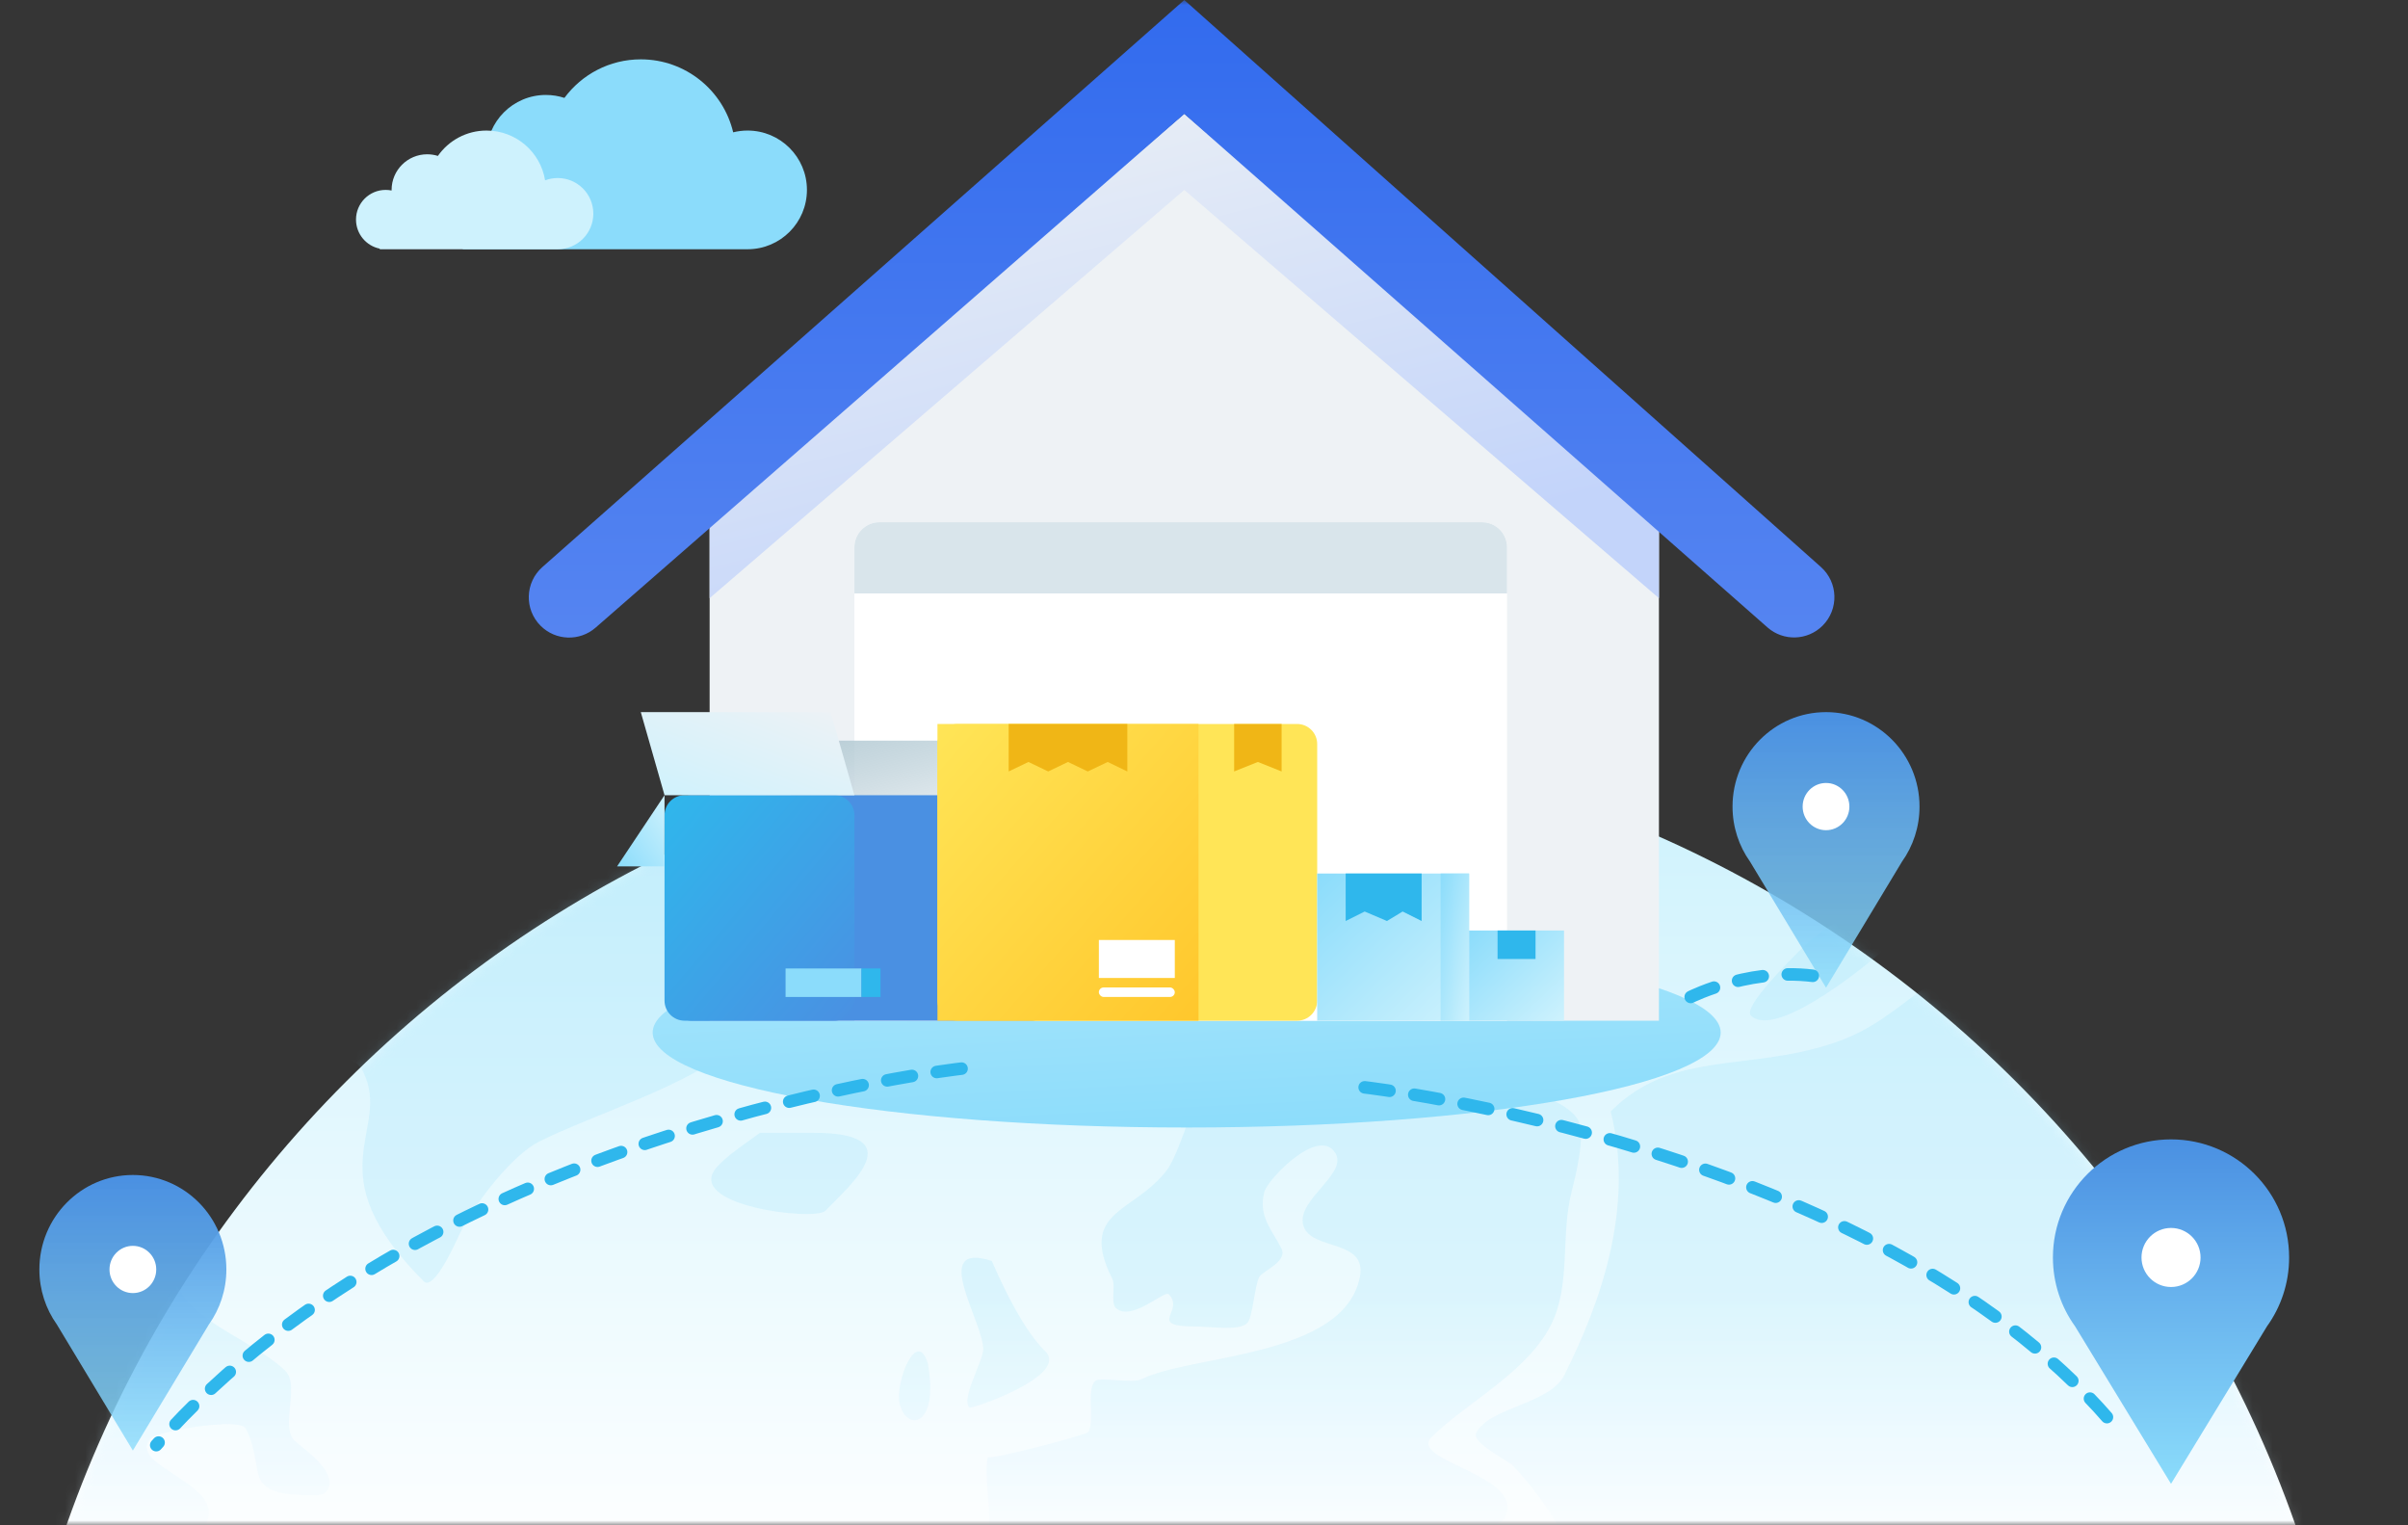 <svg width="240" height="152" viewBox="0 0 240 152" fill="none" xmlns="http://www.w3.org/2000/svg">
<rect x="0" y="0" width="240" height="152" fill="#333333" stroke="none"/>
<rect width="240" height="152" fill="#D8D8D8" fill-opacity="0.01"/>
<mask id="mask0" mask-type="alpha" maskUnits="userSpaceOnUse" x="0" y="0" width="240" height="152">
<rect width="240" height="152" fill="white"/>
</mask>
<g mask="url(#mask0)">
<path d="M117.708 308.69C182.716 308.69 235.416 256.002 235.416 191.009C235.416 126.016 182.716 73.329 117.708 73.329C52.7 73.329 0 126.016 0 191.009C0 256.002 52.7 308.69 117.708 308.69Z" fill="url(#paint0_linear)"/>
<mask id="mask1" mask-type="alpha" maskUnits="userSpaceOnUse" x="0" y="73" width="236" height="236">
<path d="M117.708 308.69C182.716 308.69 235.416 256.002 235.416 191.009C235.416 126.016 182.716 73.329 117.708 73.329C52.7 73.329 0 126.016 0 191.009C0 256.002 52.7 308.69 117.708 308.69Z" fill="white"/>
</mask>
<g mask="url(#mask1)">
<path fill-rule="evenodd" clip-rule="evenodd" d="M121.038 173.02C123.825 174.417 129.785 173.36 132.923 173.36C134.513 173.679 142.469 173.909 143.45 174.893C148.462 179.918 151.213 196.809 157.373 202.985C160.345 205.965 167.911 201.805 170.446 204.347C171.665 205.569 167.634 219.671 164.843 219.841C163.886 219.841 153.671 229.442 155.335 232.78C155.953 234.02 159.367 237.677 159.071 238.569C157.953 241.93 154.477 244.376 152.788 247.763C151.485 250.377 154.653 257.13 152.619 259.17C146.586 265.22 136.646 280.531 124.943 274.664C122.636 273.507 121.305 263.501 120.868 260.873C120.089 256.183 116.325 252.566 115.435 248.104C114.639 244.112 116.685 241.169 118.152 238.229C118.614 237.301 117.542 234.111 117.133 233.291C115.328 229.671 117.118 222.721 114.246 219.841C113.075 218.666 112.358 216.255 110.681 215.414C107.61 213.874 102.859 216.893 100.154 217.798C96 219.186 85.732 212.881 84.194 209.796C82.979 207.359 80.9 204.143 79.949 201.283C77.615 194.261 88.376 175.806 92.853 171.317C95.865 168.297 105.21 168.056 109.322 167.231C115.382 166.016 117.048 171.019 121.038 173.02ZM168.418 241.12C173.011 244.684 169.49 252.057 167.427 256.325C167.052 257.101 165.303 264.036 164.785 263.5C160.012 258.563 161.257 243.589 168.418 241.12ZM118.166 80.397C120.643 80.043 122.763 79.894 125.198 79.894H130.054C140.836 79.894 129.516 90.851 122.352 87.266C121.208 86.694 117.854 88.151 117.161 86.764C116.652 85.745 117.88 81.542 118.166 80.397ZM184.152 91.107C185.036 90.778 192.788 88.175 194.314 89.716C194.385 89.788 194.385 91.382 194.314 91.455C193.184 92.596 190.208 92.296 188.974 93.542C186.991 95.544 177.034 103.746 174.507 101.194C173.671 100.35 178.592 95.504 179.502 94.585C180.795 93.279 182.456 92.248 184.152 91.107ZM75.742 112.886H81.086C90.903 112.886 84.821 118.007 82.255 120.662C81.232 121.72 67.761 120.107 71.567 116.169C72.656 115.042 73.791 114.311 75.742 112.886ZM98.852 125.658C100.127 128.599 102.115 132.646 104.152 134.625C106.684 137.084 96.797 140.433 96.629 140.27C95.732 139.399 97.997 135.619 97.997 134.458C97.997 131.707 92.607 123.636 98.852 125.658ZM92.476 135.882C93.635 142.325 90.288 142.631 89.668 139.872C89.185 137.725 91.391 132.262 92.476 135.882ZM98.445 145.244C100.163 145.159 108.359 142.948 108.482 142.701C109.146 141.379 108.222 138.553 109.163 137.615C109.587 137.192 112.884 137.88 113.757 137.445C118.722 134.971 133.922 135.302 135.533 127.273C136.3 123.455 130.745 124.655 129.919 122.186C129.014 119.48 134.995 116.733 132.811 114.557C130.965 112.717 126.31 117.583 126.006 118.795C125.393 121.238 126.787 122.556 127.707 124.39C128.386 125.742 125.814 126.638 125.496 127.273C125.022 128.216 124.86 131.297 124.305 131.85C123.497 132.655 120.674 132.189 119.201 132.189C114.152 132.189 118.169 130.653 116.479 128.968C116.068 128.558 112.677 131.792 111.205 130.324C110.676 129.797 111.211 128.134 110.864 127.442C107.42 120.577 113.063 120.904 116.309 116.591C117.832 114.567 119.562 106.917 121.583 105.91C130.933 101.251 136.721 104.553 145.571 106.758C148.38 107.457 156.036 109.135 157.31 111.674C158.063 113.174 157.003 117.307 156.63 118.795C155.52 123.218 156.591 128.029 154.588 132.02C152.218 136.745 146.003 139.897 142.679 143.21C140.294 145.587 152.097 146.989 149.995 151.178C149.166 152.831 143.313 152.098 141.488 152.704C139.214 153.46 141.125 158.396 138.936 159.486C134.311 161.791 130.352 157.878 126.006 156.434C123.462 155.589 121.792 158.482 118.18 157.282C114.816 156.164 112.266 152.126 107.972 153.552C100.317 156.095 105.022 160.561 101.847 163.725C97.293 168.263 87.164 167.324 89.257 158.977C91.398 150.443 94.606 157.886 98.104 154.4C99.318 153.19 97.94 147.257 98.445 145.244ZM155.933 136.995C159.477 129.901 162.951 120.421 160.536 110.753C166.665 104.618 174.17 106.805 182.749 103.942C187.978 102.198 190.246 98.988 194.356 96.931C196.944 95.636 202.422 97.532 205.762 97.532C217.947 97.532 229.004 90.578 239.982 86.915C242.419 86.102 252.649 88.295 253.39 90.521C254.385 93.507 248.118 94.589 248.988 96.33C249.48 97.316 259.225 96.33 260.394 96.33C272.03 96.33 283.066 98.265 294.414 100.537C307.014 103.059 319.187 106.64 331.836 108.75C334.78 109.241 345.995 110.201 348.245 107.949C349.329 106.864 353.238 111.365 351.848 112.756C350.529 114.076 329.701 123.34 326.032 125.176C325.68 125.352 325.632 125.638 325.632 125.977C325.632 127.697 323.991 129.583 323.031 131.186C322.386 132.261 316.112 142.289 315.026 141.202C311.376 137.548 311.991 131.411 316.027 128.381C317.752 127.086 322.789 126.254 321.83 123.373C321.444 122.213 311.253 125.97 309.623 126.378C305.061 127.52 300.953 125.219 296.815 127.981C293.876 129.942 289.148 132.662 291.212 136.795C292.306 138.985 300.17 142.452 297.016 145.609C295.941 146.684 293.242 146.997 292.013 147.612C289.784 148.728 289.244 152.987 287.61 154.623C284.759 157.477 279.82 157.952 276.404 160.232C274.17 161.723 276.648 164.995 275.203 166.442C273.854 167.792 267.594 159.235 264.397 162.436C264.073 162.76 264.723 163.965 264.797 164.038C266.915 166.159 270.308 175.349 267.398 178.261C263.167 182.497 258.59 186.944 252.99 190.681C251.005 192.006 247.664 191.927 246.586 194.086C244.765 197.732 248.187 203.937 248.187 207.908C248.187 207.917 248.268 209.27 248.187 209.311C246.721 210.044 245.523 207.908 244.185 207.708C240.66 204.18 234.48 204.203 230.777 200.497C227.652 197.369 228.482 191.388 225.174 188.077C225.017 187.92 224.25 187.399 223.973 187.676C219.976 191.678 215.341 193.34 212.766 198.493C211.741 200.546 208.74 213.061 207.121 211.501C205.502 209.94 205.889 206.158 204.762 203.902C199.961 194.29 201.684 188.452 189.753 184.471C181.767 181.806 183.797 191.635 181.148 194.287C177.366 198.073 175.327 200.5 169.341 201.698C154.681 204.633 158.08 188.222 150.73 180.865C148.756 178.888 152.705 170.422 150.93 168.646C148.505 166.218 141.252 169.903 139.124 165.641C136.386 160.159 156.316 162.688 157.134 160.232C158.72 155.469 152.885 148.166 150.73 146.009C150.262 145.54 146.651 143.76 147.128 142.804C148.432 140.194 154.44 139.985 155.933 136.995ZM235.428 78.264C241.127 82.157 238.623 84.626 232.825 83.24C231.412 82.903 227.471 74.604 229.022 73.862C231.607 72.626 233.704 77.715 235.428 78.264ZM298.512 153.971C296.758 163.978 297.786 167.167 288.438 171.874C286.366 172.917 284.345 176.874 281.525 175.454C280.695 175.036 279.864 172.213 280.932 171.675C284.03 170.115 288.589 168.983 290.413 165.309C292.315 161.478 293.687 155.591 298.512 153.971ZM239.471 211.429C250.266 218.804 239.783 223.155 246.323 229.655C247.43 230.754 260.289 235.806 257.611 238.467C256.751 239.322 252.138 236.549 251.161 236.064C249.653 235.315 246.83 235.289 245.114 234.862C239.695 233.516 236.539 224.503 235.641 220.041C235.238 218.041 235.755 205.891 239.471 211.429ZM262.019 212.485C264.191 216.465 263.639 216.117 263.639 219.807C263.639 221.462 267.709 227.307 266.474 228.515C265.917 229.059 261.235 228.317 260.197 228.317C258.899 228.317 257.36 229.8 255.944 229.109C255.013 228.653 250.445 223.796 252.097 222.182C252.998 221.301 255.437 220.402 256.147 219.016C257.412 216.544 258.824 212.485 262.019 212.485ZM293.537 227.825C295.987 228.397 307.711 236.413 304.955 239.145C304.101 239.992 299.748 235.571 298.946 235.173C295.848 233.638 286.735 230.817 284.724 227.825C281.67 223.284 292.15 226.794 293.537 227.825ZM277.2 242.995C280.448 242.037 288.484 237.278 291.924 239.003C297.879 241.99 298.906 247.221 301.674 252.776C303.63 256.698 309.624 257.747 311.424 261.358C312.521 263.559 308.361 267.861 307.843 269.941C306.924 273.625 308.083 279.002 304.261 280.919C296.497 284.813 288.553 270.343 282.174 268.743C273.371 266.536 261.247 286.606 255.909 270.54C255.323 268.779 255.511 266.846 255.511 264.951C255.511 262.826 255.389 259.806 256.306 257.965C260.222 250.11 273.524 252.213 277.2 242.995ZM344.036 283.896C342.425 286.421 341.103 288.755 338.71 290.318C335.238 292.586 335.243 297.817 331.337 299.348C323.627 302.369 337.951 280.455 339.12 279.883C341.351 278.79 342.381 283.356 344.036 283.896ZM346.396 264.793C346.662 265.322 349.403 271.411 348.007 272.797C347.259 273.541 342.603 268.096 342.367 267.395C341.357 264.384 344.354 264.793 346.396 264.793ZM10.875 204.396C14.7 206.144 18.779 205.178 22.062 206.828C30.404 211.023 37.314 220.647 44.133 227.503C48.061 231.454 53.824 227.536 56.528 232.976C59.19 238.329 52.864 243.654 50.784 245.746C49.267 247.272 51.804 252.929 50.179 254.563C47.907 256.848 43.877 257.253 41.109 260.036C38.981 262.177 35.898 272.343 34.155 275.847C31.731 280.722 23.188 282.619 19.643 286.184C15.504 290.347 12.387 295.653 12.387 302.603C12.387 304.156 13.927 315.843 11.178 314.46C1.301 309.494 0.924 290.692 6.038 280.407C7.808 276.847 5.962 271.213 7.247 267.333C8.253 264.3 9.17 253.153 6.945 250.915C5.275 249.236 2.192 248.568 0.596 246.962C-0.404 245.957 -5.712 228.292 -5.149 226.591C-3.738 222.336 -1.379 217.024 1.805 213.821C2.67 212.952 2.01 207.633 2.712 206.22C3.701 204.233 8.571 204.396 10.875 204.396ZM27.408 69.232C39.581 65.91 56.648 67.688 68.874 70.747C72.866 71.745 81.882 69.217 83.705 72.867C85.601 76.661 77.352 81.949 76.139 84.377C73.719 89.219 77.099 100.074 72.809 104.368C69.23 107.95 59.086 111.083 53.741 113.757C51.029 115.114 47.348 119.889 45.871 122.844C45.607 123.373 43.288 128.74 42.239 127.691C31.147 116.59 39.148 112.719 36.186 106.791C34.909 104.236 31.219 106.364 29.83 104.974C26.64 101.781 26.776 94.345 22.868 90.435C20.592 88.156 14.25 92.571 12.577 89.223C9.751 83.566 27.408 77.07 27.408 69.232ZM-28.584 73.2C-21.536 71.287 -10.108 75.329 -4.011 72.294C-2.493 71.539 1.998 70.18 3.573 70.18C6.006 70.18 11.577 67.275 13.888 69.576C14.655 70.34 12.773 71.796 12.675 71.992C10.271 76.778 5.973 81.712 3.573 86.489C2.495 88.636 -2.191 88.057 -2.191 89.811C-2.191 90.421 -2.136 91.128 -1.887 91.624C1.681 98.728 11.104 101.839 16.618 107.328C17.015 107.723 16.473 109.431 16.315 109.745C13.211 115.925 15.545 123.916 17.832 128.47C19.514 131.82 25.667 133.853 28.45 136.624C29.917 138.085 27.906 142.123 29.36 143.571C29.969 144.177 33.638 146.53 32.697 148.403C32.41 148.975 31.805 149.007 31.18 149.007C23.767 149.007 26.655 146.642 24.506 142.363C23.913 141.182 15.706 142.667 15.101 143.269C12.346 146.012 22.536 147.796 20.562 151.725C18.592 155.648 11.643 149.248 9.034 154.443C6.468 159.553 4.075 166.629 -0.067 170.752C-1.073 171.754 -3.508 170.554 -4.617 171.659C-6.933 173.963 -1.951 181.689 -4.314 184.041C-4.961 184.685 -5.954 183.013 -6.134 182.833C-9.262 179.72 -8.32 178.272 -13.112 175.887C-13.736 175.576 -17.111 178.221 -18.269 178.605C-24.09 180.537 -28.28 178.574 -28.28 185.551C-28.28 188.204 -27.708 193.387 -25.247 194.612C-20.995 196.728 -21.012 187.863 -16.145 189.478C-11.866 190.898 -15.255 196.386 -13.719 199.444C-12.098 202.671 -9.434 198.878 -7.348 200.954C-5.839 202.456 -9.602 204.751 -7.955 206.391C-6.58 207.759 2.033 209.737 0.54 211.223C-2.549 214.298 -12.248 205.311 -13.112 204.881C-14.939 203.971 -34.781 195.993 -34.955 195.82C-38.799 191.992 -38.75 184.793 -43.145 180.417C-43.316 180.248 -45.745 176.964 -46.179 177.397C-47.097 178.31 -43.85 183.632 -44.966 185.853C-45.179 186.278 -55.171 180.03 -56.19 178.001C-60.699 169.024 -62.412 155.196 -68.022 149.611C-69.687 147.953 -64.715 145.353 -66.201 143.873C-67.37 142.709 -70.877 143.748 -71.966 142.665C-80.049 134.617 -80.631 128.05 -92.291 125.148C-99.568 123.337 -106.888 133.285 -108.673 132.396C-110.872 131.302 -116.884 125.088 -117.774 122.429C-118.705 119.651 -113.908 119.557 -115.044 117.295C-116.148 115.097 -119.755 110.366 -118.381 107.63C-117.828 106.528 -117.7 101.855 -116.561 101.288C-105.337 95.701 -90.102 107.841 -78.336 104.912C-76.835 104.539 -62.494 89.744 -60.134 87.395C-58.64 85.907 -51.046 88.525 -49.516 88.905C-42.264 90.71 -30.42 94.962 -24.64 89.207C-22.329 86.907 -28.584 75.95 -28.584 73.2ZM-13.135 116.621C-15.297 117.34 -17.142 121.216 -18.245 122.316C-19.94 124.005 -24.769 122.826 -26.362 124.413C-26.433 124.484 -26.362 124.613 -26.362 124.713C-26.362 128.12 -12.734 129.608 -9.828 132.505C-7.153 135.172 -6.966 142.023 -3.215 143.893C-1.05 144.972 -2.521 138.315 -2.012 137.3C-1.166 135.613 2.21 130.148 1.595 128.309C1.153 126.988 1.562 127.993 0.994 127.71C-5.061 124.692 -7.79 120.766 -13.135 116.621ZM-7.685 188.719C-6.815 188.483 -0.061 188.117 0.554 187.507C1.001 187.062 1.433 182.035 2.69 182.659C3.624 183.123 3.031 189.698 3.605 190.839C4.078 191.778 10.755 194.345 8.793 196.293C8.688 196.397 -0.986 195.37 -1.277 195.081C-3.928 192.449 -2.888 189.909 -7.685 188.719ZM-105.212 196.923C-106.266 195.252 -112.551 188.058 -109.961 185.323C-109.12 184.434 -108.32 186.429 -108.18 186.577C-105.812 189.078 -102.851 193.718 -105.212 196.923ZM209.363 214.5C209.175 213.786 209.665 212.644 210.337 212.644C211.009 212.644 211.552 214.717 210.933 214.96C210.313 215.203 209.551 215.213 209.363 214.5Z" fill="url(#paint1_linear)" fill-opacity="0.2"/>
</g>
<path d="M3.924 126.504C3.924 121.304 8.096 117.089 13.242 117.089C18.389 117.089 22.561 121.304 22.561 126.504C22.561 128.553 21.912 130.45 20.812 131.995L13.242 144.548L5.672 131.995C4.572 130.45 3.924 128.553 3.924 126.504Z" fill="url(#paint2_linear)"/>
<path d="M13.242 128.857C14.529 128.857 15.572 127.804 15.572 126.504C15.572 125.204 14.529 124.15 13.242 124.15C11.956 124.15 10.913 125.204 10.913 126.504C10.913 127.804 11.956 128.857 13.242 128.857Z" fill="white"/>
<path d="M172.677 80.378C172.677 75.178 176.849 70.963 181.996 70.963C187.142 70.963 191.314 75.178 191.314 80.378C191.314 82.427 190.666 84.324 189.565 85.869L181.996 98.422L174.426 85.869C173.325 84.324 172.677 82.427 172.677 80.378Z" fill="url(#paint3_linear)"/>
<path d="M181.996 82.731C183.282 82.731 184.325 81.677 184.325 80.378C184.325 79.078 183.282 78.024 181.996 78.024C180.709 78.024 179.666 79.078 179.666 80.378C179.666 81.677 180.709 82.731 181.996 82.731Z" fill="white"/>
<path d="M118.272 112.358C147.666 112.358 171.494 108.122 171.494 102.897C171.494 97.671 147.666 93.435 118.272 93.435C88.878 93.435 65.05 97.671 65.05 102.897C65.05 108.122 88.878 112.358 118.272 112.358Z" fill="url(#paint4_linear)"/>
<path d="M70.727 52.04L118.035 11.354L165.344 52.04V101.714H70.727V52.04Z" fill="#EEF2F5"/>
<path d="M85.156 54.54C85.156 53.159 86.275 52.04 87.656 52.04L147.705 52.04C149.086 52.04 150.205 53.159 150.205 54.54V101.714H85.156V54.54Z" fill="white"/>
<path d="M85.156 54.54C85.156 53.159 86.275 52.04 87.656 52.04H147.705C149.086 52.04 150.205 53.159 150.205 54.54V59.136H85.156V54.54Z" fill="#D9E5EB"/>
<path d="M165.344 59.609L118.035 18.924L70.727 59.609V52.04L118.035 11.354L165.344 52.04V59.609Z" fill="url(#paint5_linear)"/>
<path d="M97.219 81.371H78.296L80.188 73.802H99.112L97.219 81.371Z" fill="url(#paint6_linear)"/>
<path d="M66.942 81.242C66.942 80.138 67.837 79.242 68.942 79.242H102.789C103.893 79.242 104.789 80.138 104.789 81.242V99.714C104.789 100.818 103.893 101.714 102.789 101.714H68.942C67.837 101.714 66.942 100.818 66.942 99.714V81.242Z" fill="#4A90E2"/>
<path d="M66.232 81.242C66.232 80.138 67.128 79.242 68.232 79.242L83.156 79.242C84.26 79.242 85.156 80.138 85.156 81.242V99.714C85.156 100.818 84.26 101.714 83.156 101.714H68.232C67.128 101.714 66.232 100.818 66.232 99.714V81.242Z" fill="url(#paint7_linear)"/>
<path d="M66.232 79.242V86.338H61.501L66.232 79.242Z" fill="url(#paint8_linear)"/>
<path d="M66.232 79.242H85.156L82.79 70.963H63.867L66.232 79.242Z" fill="url(#paint9_linear)"/>
<rect x="78.296" y="96.51" width="7.569" height="2.839" fill="#8BDCFB"/>
<rect x="85.865" y="96.51" width="1.892" height="2.839" fill="#2FB7EC"/>
<path d="M93.435 74.146C93.435 73.041 94.33 72.146 95.435 72.146H129.282C130.386 72.146 131.282 73.041 131.282 74.146V99.714C131.282 100.818 130.386 101.714 129.282 101.714H95.435C94.33 101.714 93.435 100.818 93.435 99.714V74.146Z" fill="#FFE557"/>
<path d="M93.435 72.146H119.455V101.714H93.435V72.146Z" fill="url(#paint10_linear)"/>
<path d="M100.531 72.146H112.358V76.877L110.402 75.931L108.416 76.877L106.445 75.931L104.474 76.877L102.502 75.931L100.531 76.877V72.146Z" fill="#F0B616"/>
<path d="M123.003 72.146H127.734V76.877L125.368 75.931L123.003 76.877V72.146Z" fill="#F0B616"/>
<rect x="109.521" y="93.671" width="7.569" height="3.785" fill="white"/>
<rect x="109.52" y="98.402" width="7.569" height="0.946" rx="0.473" fill="white"/>
<path d="M181.656 62.346C180.156 63.845 177.75 63.922 176.159 62.521L118.035 11.354L59.362 62.545C57.77 63.934 55.374 63.852 53.88 62.358C52.241 60.72 52.324 58.039 54.061 56.505L118.035 0L181.487 56.504C183.212 58.04 183.289 60.712 181.656 62.346Z" fill="url(#paint11_linear)"/>
<path d="M131.282 87.048H146.421V101.714H131.282V87.048Z" fill="url(#paint12_linear)"/>
<path d="M143.582 87.048H146.421V101.714H143.582V87.048Z" fill="url(#paint13_linear)"/>
<path d="M146.421 92.725H155.882V101.714H146.421V92.725Z" fill="url(#paint14_linear)"/>
<rect x="149.259" y="92.725" width="3.785" height="2.839" fill="#2FB7EC"/>
<path d="M134.12 87.048H141.69V91.779L139.797 90.833L138.234 91.779L136.013 90.833L134.12 91.779V87.048Z" fill="#2FB7EC"/>
<path d="M136.013 108.355C136.013 108.355 186.609 114.159 210.263 141.521" stroke="#2FB7EC" stroke-width="1.25" stroke-linecap="round" stroke-dasharray="2.5"/>
<path d="M204.61 125.309C204.61 118.81 209.88 113.541 216.381 113.541C222.882 113.541 228.152 118.81 228.152 125.309C228.152 127.871 227.333 130.242 225.943 132.174L216.381 147.865L206.82 132.174C205.429 130.242 204.61 127.871 204.61 125.309Z" fill="url(#paint15_linear)"/>
<path d="M216.381 128.251C218.007 128.251 219.324 126.934 219.324 125.309C219.324 123.684 218.007 122.367 216.381 122.367C214.756 122.367 213.439 123.684 213.439 125.309C213.439 126.934 214.756 128.251 216.381 128.251Z" fill="white"/>
<path d="M95.836 106.49C95.836 106.49 43.505 112.264 15.572 144.011" stroke="#2FB7EC" stroke-width="1.25" stroke-linecap="round" stroke-dasharray="2.5"/>
<path d="M168.509 99.348C168.509 99.348 175.082 96.037 181.996 97.456" stroke="#2FB7EC" stroke-width="1.25" stroke-linecap="round" stroke-dasharray="2.5"/>
<path fill-rule="evenodd" clip-rule="evenodd" d="M63.888 24.837C63.881 24.837 63.874 24.837 63.867 24.837C63.86 24.837 63.853 24.837 63.846 24.837H46.126V24.688C44.086 24.163 42.578 22.311 42.578 20.106C42.578 17.493 44.696 15.375 47.309 15.375C47.718 15.375 48.115 15.427 48.493 15.525C48.492 15.475 48.492 15.425 48.492 15.375C48.492 12.109 51.139 9.462 54.405 9.462C55.051 9.462 55.672 9.565 56.254 9.756C57.977 7.425 60.745 5.914 63.867 5.914C68.339 5.914 72.086 9.016 73.074 13.186C73.534 13.071 74.016 13.01 74.511 13.01C77.777 13.01 80.425 15.658 80.425 18.924C80.425 22.189 77.777 24.837 74.511 24.837H63.888Z" fill="#8BDCFB"/>
<path fill-rule="evenodd" clip-rule="evenodd" d="M55.588 24.837C57.547 24.837 59.136 23.248 59.136 21.289C59.136 19.329 57.547 17.741 55.588 17.741C55.144 17.741 54.72 17.822 54.329 17.971C53.873 15.158 51.433 13.01 48.492 13.01C46.485 13.01 44.712 14.009 43.642 15.538C43.306 15.432 42.949 15.375 42.578 15.375C40.618 15.375 39.03 16.964 39.03 18.924C39.03 18.943 39.03 18.963 39.03 18.983C38.839 18.944 38.641 18.924 38.438 18.924C36.806 18.924 35.482 20.247 35.482 21.88C35.482 23.311 36.498 24.504 37.847 24.778V24.837H55.588V24.837Z" fill="#CEF2FD"/>
</g>
<defs>
<linearGradient id="paint0_linear" x1="88.011" y1="78.189" x2="88.011" y2="156.904" gradientUnits="userSpaceOnUse">
<stop stop-color="#CEF2FD"/>
<stop offset="1" stop-color="white"/>
</linearGradient>
<linearGradient id="paint1_linear" x1="90.056" y1="128.001" x2="90.056" y2="155.999" gradientUnits="userSpaceOnUse">
<stop stop-color="#8BDCFB"/>
<stop offset="1" stop-color="white"/>
</linearGradient>
<linearGradient id="paint2_linear" x1="22.561" y1="144.548" x2="22.561" y2="117.089" gradientUnits="userSpaceOnUse">
<stop stop-color="#8BDCFB" stop-opacity="0.8"/>
<stop offset="1" stop-color="#4A90E2"/>
</linearGradient>
<linearGradient id="paint3_linear" x1="191.314" y1="98.422" x2="191.314" y2="70.963" gradientUnits="userSpaceOnUse">
<stop stop-color="#8BDCFB" stop-opacity="0.8"/>
<stop offset="1" stop-color="#4A90E2"/>
</linearGradient>
<linearGradient id="paint4_linear" x1="293.422" y1="105.155" x2="290.659" y2="50.701" gradientUnits="userSpaceOnUse">
<stop stop-color="#8BDCFB"/>
<stop offset="1" stop-color="#CEF2FD"/>
</linearGradient>
<linearGradient id="paint5_linear" x1="23.418" y1="23.418" x2="37.86" y2="80.054" gradientUnits="userSpaceOnUse">
<stop stop-color="#EEF2F5"/>
<stop offset="1" stop-color="#C3D4FA"/>
</linearGradient>
<linearGradient id="paint6_linear" x1="109.52" y1="78.56" x2="106.563" y2="67.613" gradientUnits="userSpaceOnUse">
<stop stop-color="#EEF2F5"/>
<stop offset="1" stop-color="#AFC7D1" stop-opacity="0.8"/>
</linearGradient>
<linearGradient id="paint7_linear" x1="56.77" y1="90.478" x2="78.914" y2="109.125" gradientUnits="userSpaceOnUse">
<stop stop-color="#2FB7EC"/>
<stop offset="1" stop-color="#4A90E2"/>
</linearGradient>
<linearGradient id="paint8_linear" x1="63.867" y1="75.694" x2="57.316" y2="80.061" gradientUnits="userSpaceOnUse">
<stop stop-color="#CEF2FD"/>
<stop offset="1" stop-color="#8BDCFB"/>
</linearGradient>
<linearGradient id="paint9_linear" x1="53.222" y1="75.103" x2="58.816" y2="60.72" gradientUnits="userSpaceOnUse">
<stop stop-color="#CEF2FD"/>
<stop offset="1" stop-color="#EEF2F5"/>
</linearGradient>
<linearGradient id="paint10_linear" x1="80.425" y1="86.93" x2="109.753" y2="112.739" gradientUnits="userSpaceOnUse">
<stop stop-color="#FFE557"/>
<stop offset="1" stop-color="#FFC72C"/>
</linearGradient>
<linearGradient id="paint11_linear" x1="184.666" y1="65.012" x2="184.666" y2="0" gradientUnits="userSpaceOnUse">
<stop stop-color="#5685F1"/>
<stop offset="1" stop-color="#326BEE"/>
</linearGradient>
<linearGradient id="paint12_linear" x1="153.99" y1="94.381" x2="139.332" y2="79.25" gradientUnits="userSpaceOnUse">
<stop stop-color="#CEF2FD"/>
<stop offset="1" stop-color="#8BDCFB"/>
</linearGradient>
<linearGradient id="paint13_linear" x1="147.84" y1="94.381" x2="142.368" y2="93.322" gradientUnits="userSpaceOnUse">
<stop stop-color="#CEF2FD"/>
<stop offset="1" stop-color="#8BDCFB"/>
</linearGradient>
<linearGradient id="paint14_linear" x1="160.613" y1="97.219" x2="151.636" y2="87.77" gradientUnits="userSpaceOnUse">
<stop stop-color="#CEF2FD"/>
<stop offset="1" stop-color="#8BDCFB"/>
</linearGradient>
<linearGradient id="paint15_linear" x1="228.152" y1="147.865" x2="228.152" y2="113.541" gradientUnits="userSpaceOnUse">
<stop stop-color="#8BDCFB"/>
<stop offset="1" stop-color="#4A90E2"/>
</linearGradient>
</defs>
</svg>
